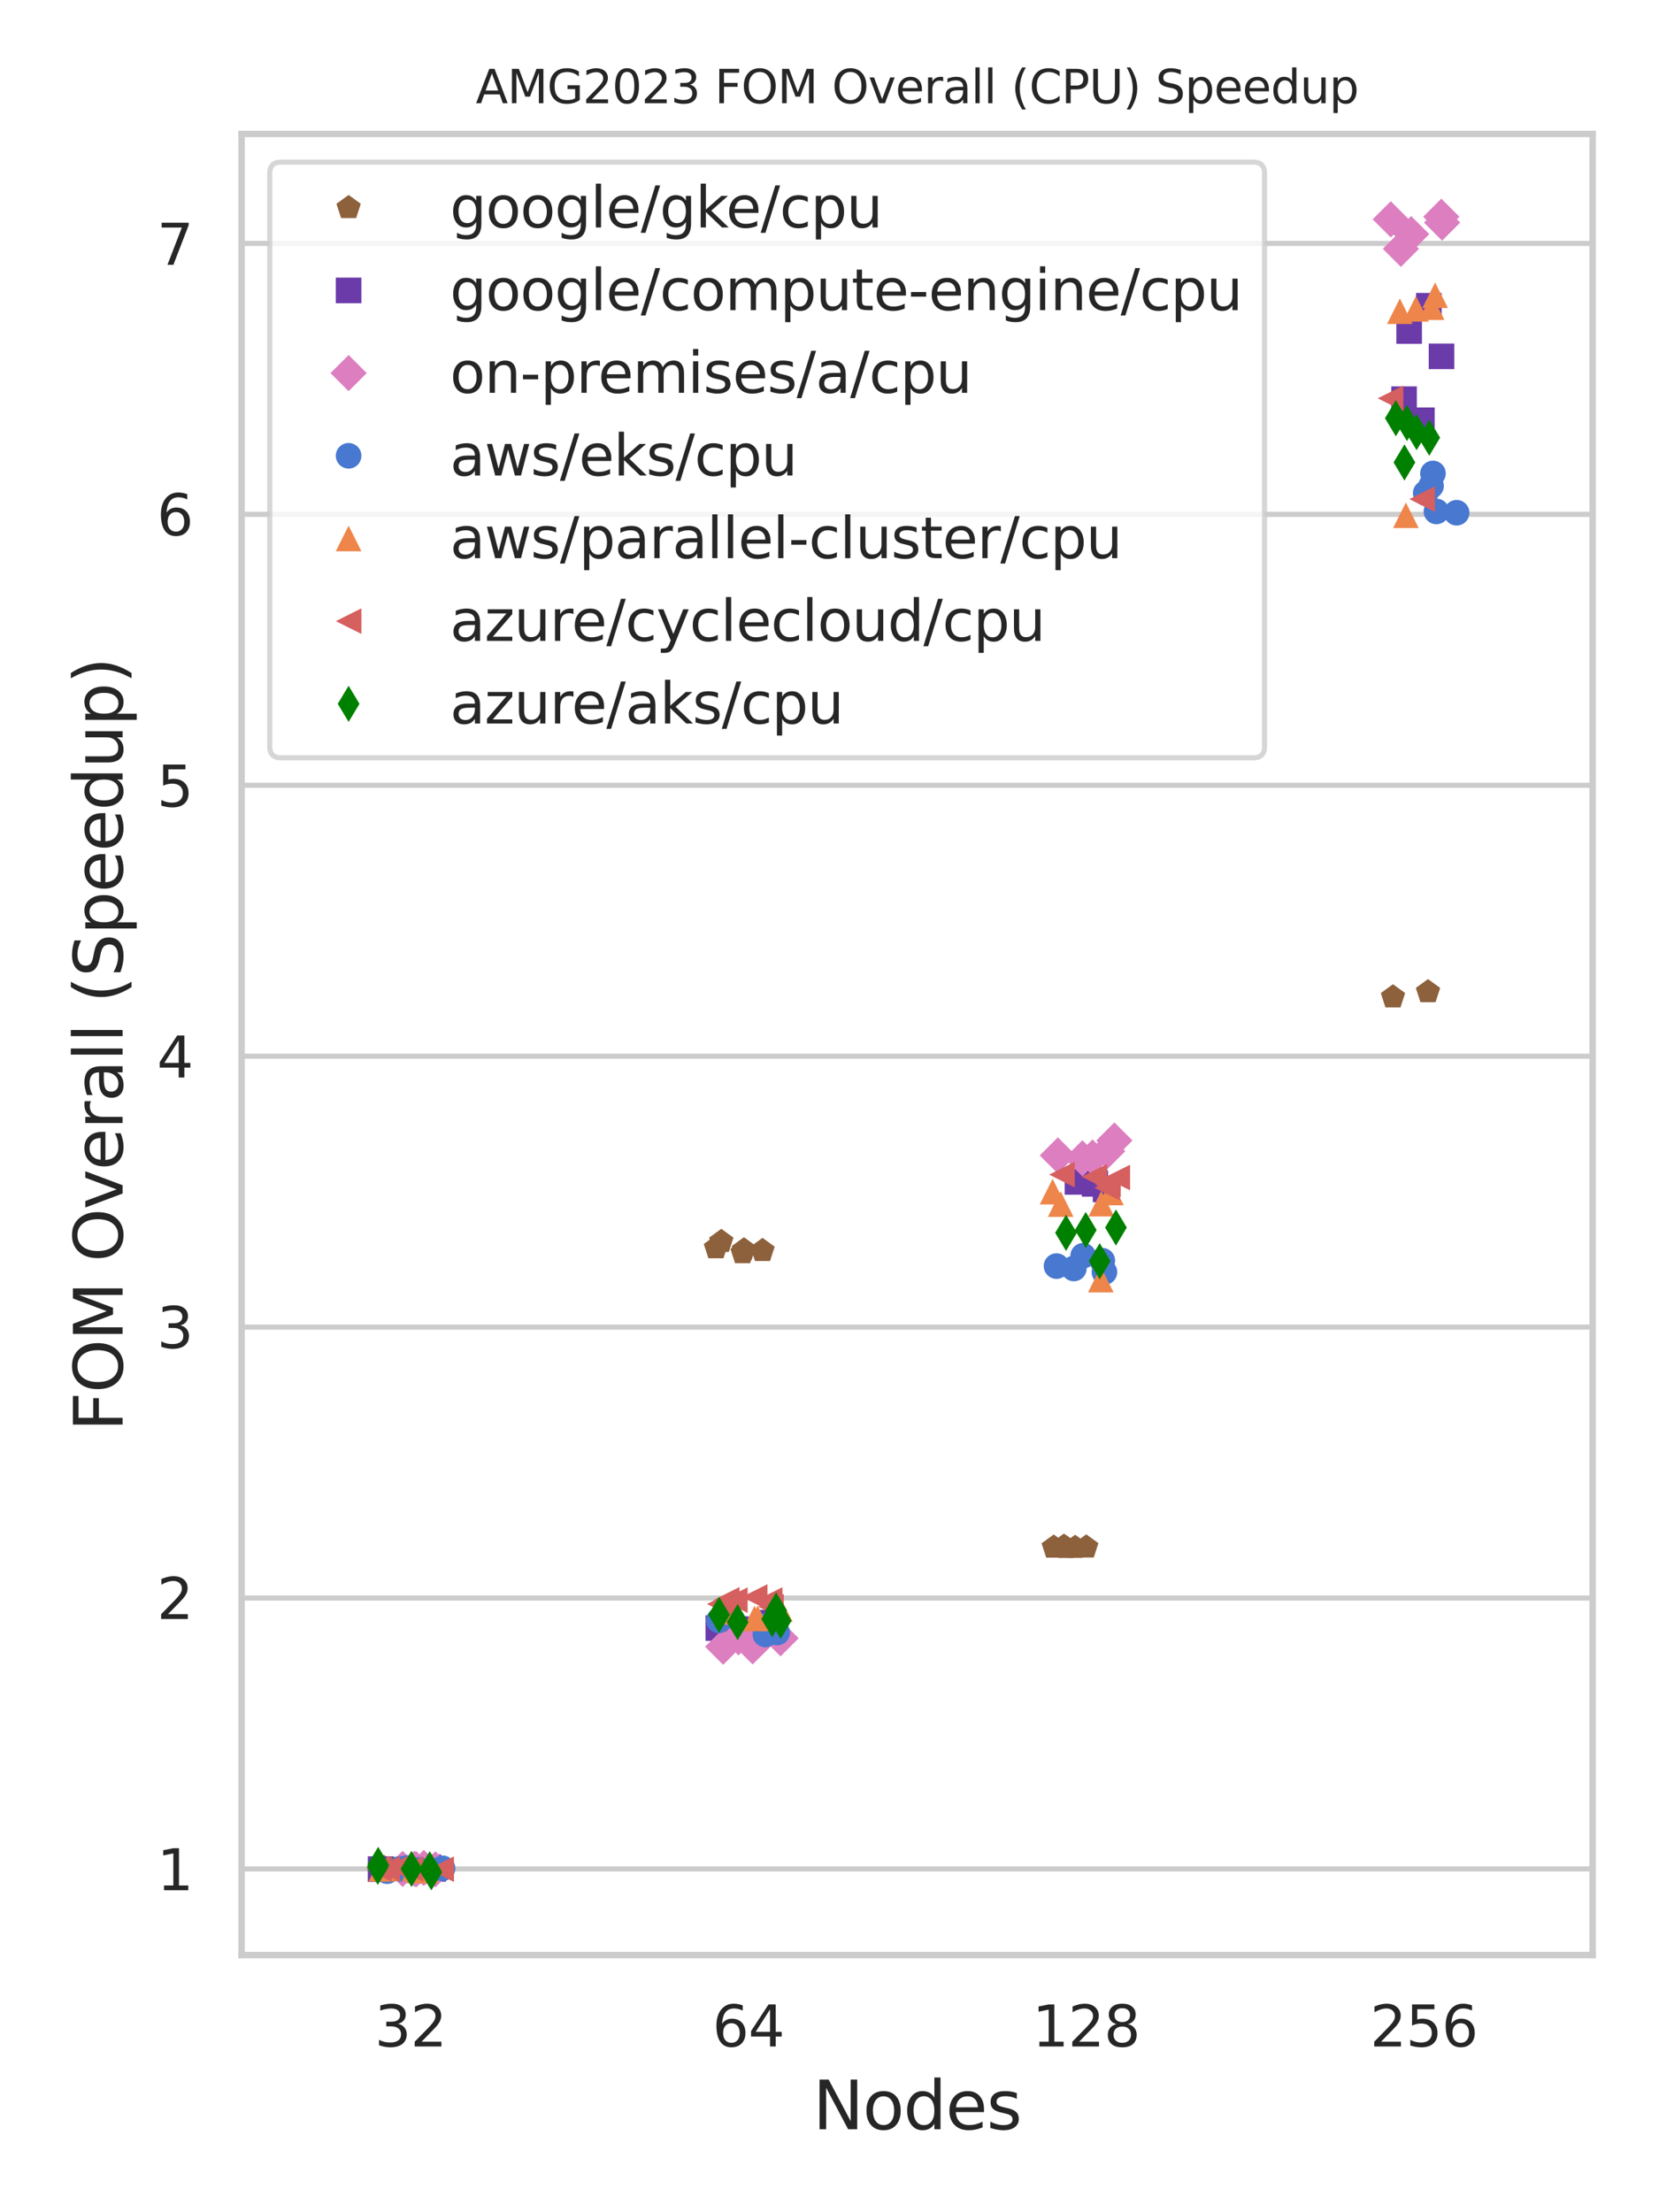 <?xml version="1.0" encoding="utf-8" standalone="no"?>
<!DOCTYPE svg PUBLIC "-//W3C//DTD SVG 1.1//EN"
  "http://www.w3.org/Graphics/SVG/1.1/DTD/svg11.dtd">
<svg xmlns:xlink="http://www.w3.org/1999/xlink" width="324pt" height="432pt" viewBox="0 0 324 432" xmlns="http://www.w3.org/2000/svg" version="1.1">
 <defs>
  <style type="text/css">*{stroke-linejoin: round; stroke-linecap: butt}</style>
 </defs>
 <g id="figure_1">
  <g id="patch_1">
   <path d="M 0 432 
L 324 432 
L 324 0 
L 0 0 
z
" style="fill: #ffffff"/>
  </g>
  <g id="axes_1">
   <g id="patch_2">
    <path d="M 47.182 381.78 
L 311.04 381.78 
L 311.04 26.16 
L 47.182 26.16 
z
" style="fill: #ffffff"/>
   </g>
   <g id="matplotlib.axis_1">
    <g id="xtick_1">
     <g id="text_1">
      <!-- 32 -->
      <g style="fill: #262626" transform="translate(73.166 399.638) scale(0.11 -0.11)">
       <defs>
        <path id="DejaVuSans-33" d="M 2597 2516 
Q 3050 2419 3304 2112 
Q 3559 1806 3559 1356 
Q 3559 666 3084 287 
Q 2609 -91 1734 -91 
Q 1441 -91 1130 -33 
Q 819 25 488 141 
L 488 750 
Q 750 597 1062 519 
Q 1375 441 1716 441 
Q 2309 441 2620 675 
Q 2931 909 2931 1356 
Q 2931 1769 2642 2001 
Q 2353 2234 1838 2234 
L 1294 2234 
L 1294 2753 
L 1863 2753 
Q 2328 2753 2575 2939 
Q 2822 3125 2822 3475 
Q 2822 3834 2567 4026 
Q 2313 4219 1838 4219 
Q 1578 4219 1281 4162 
Q 984 4106 628 3988 
L 628 4550 
Q 988 4650 1302 4700 
Q 1616 4750 1894 4750 
Q 2613 4750 3031 4423 
Q 3450 4097 3450 3541 
Q 3450 3153 3228 2886 
Q 3006 2619 2597 2516 
z
" transform="scale(0.016)"/>
        <path id="DejaVuSans-32" d="M 1228 531 
L 3431 531 
L 3431 0 
L 469 0 
L 469 531 
Q 828 903 1448 1529 
Q 2069 2156 2228 2338 
Q 2531 2678 2651 2914 
Q 2772 3150 2772 3378 
Q 2772 3750 2511 3984 
Q 2250 4219 1831 4219 
Q 1534 4219 1204 4116 
Q 875 4013 500 3803 
L 500 4441 
Q 881 4594 1212 4672 
Q 1544 4750 1819 4750 
Q 2544 4750 2975 4387 
Q 3406 4025 3406 3419 
Q 3406 3131 3298 2873 
Q 3191 2616 2906 2266 
Q 2828 2175 2409 1742 
Q 1991 1309 1228 531 
z
" transform="scale(0.016)"/>
       </defs>
       <use xlink:href="#DejaVuSans-33"/>
       <use xlink:href="#DejaVuSans-32" x="63.623"/>
      </g>
     </g>
    </g>
    <g id="xtick_2">
     <g id="text_2">
      <!-- 64 -->
      <g style="fill: #262626" transform="translate(139.13 399.638) scale(0.11 -0.11)">
       <defs>
        <path id="DejaVuSans-36" d="M 2113 2584 
Q 1688 2584 1439 2293 
Q 1191 2003 1191 1497 
Q 1191 994 1439 701 
Q 1688 409 2113 409 
Q 2538 409 2786 701 
Q 3034 994 3034 1497 
Q 3034 2003 2786 2293 
Q 2538 2584 2113 2584 
z
M 3366 4563 
L 3366 3988 
Q 3128 4100 2886 4159 
Q 2644 4219 2406 4219 
Q 1781 4219 1451 3797 
Q 1122 3375 1075 2522 
Q 1259 2794 1537 2939 
Q 1816 3084 2150 3084 
Q 2853 3084 3261 2657 
Q 3669 2231 3669 1497 
Q 3669 778 3244 343 
Q 2819 -91 2113 -91 
Q 1303 -91 875 529 
Q 447 1150 447 2328 
Q 447 3434 972 4092 
Q 1497 4750 2381 4750 
Q 2619 4750 2861 4703 
Q 3103 4656 3366 4563 
z
" transform="scale(0.016)"/>
        <path id="DejaVuSans-34" d="M 2419 4116 
L 825 1625 
L 2419 1625 
L 2419 4116 
z
M 2253 4666 
L 3047 4666 
L 3047 1625 
L 3713 1625 
L 3713 1100 
L 3047 1100 
L 3047 0 
L 2419 0 
L 2419 1100 
L 313 1100 
L 313 1709 
L 2253 4666 
z
" transform="scale(0.016)"/>
       </defs>
       <use xlink:href="#DejaVuSans-36"/>
       <use xlink:href="#DejaVuSans-34" x="63.623"/>
      </g>
     </g>
    </g>
    <g id="xtick_3">
     <g id="text_3">
      <!-- 128 -->
      <g style="fill: #262626" transform="translate(201.595 399.638) scale(0.11 -0.11)">
       <defs>
        <path id="DejaVuSans-31" d="M 794 531 
L 1825 531 
L 1825 4091 
L 703 3866 
L 703 4441 
L 1819 4666 
L 2450 4666 
L 2450 531 
L 3481 531 
L 3481 0 
L 794 0 
L 794 531 
z
" transform="scale(0.016)"/>
        <path id="DejaVuSans-38" d="M 2034 2216 
Q 1584 2216 1326 1975 
Q 1069 1734 1069 1313 
Q 1069 891 1326 650 
Q 1584 409 2034 409 
Q 2484 409 2743 651 
Q 3003 894 3003 1313 
Q 3003 1734 2745 1975 
Q 2488 2216 2034 2216 
z
M 1403 2484 
Q 997 2584 770 2862 
Q 544 3141 544 3541 
Q 544 4100 942 4425 
Q 1341 4750 2034 4750 
Q 2731 4750 3128 4425 
Q 3525 4100 3525 3541 
Q 3525 3141 3298 2862 
Q 3072 2584 2669 2484 
Q 3125 2378 3379 2068 
Q 3634 1759 3634 1313 
Q 3634 634 3220 271 
Q 2806 -91 2034 -91 
Q 1263 -91 848 271 
Q 434 634 434 1313 
Q 434 1759 690 2068 
Q 947 2378 1403 2484 
z
M 1172 3481 
Q 1172 3119 1398 2916 
Q 1625 2713 2034 2713 
Q 2441 2713 2670 2916 
Q 2900 3119 2900 3481 
Q 2900 3844 2670 4047 
Q 2441 4250 2034 4250 
Q 1625 4250 1398 4047 
Q 1172 3844 1172 3481 
z
" transform="scale(0.016)"/>
       </defs>
       <use xlink:href="#DejaVuSans-31"/>
       <use xlink:href="#DejaVuSans-32" x="63.623"/>
       <use xlink:href="#DejaVuSans-38" x="127.246"/>
      </g>
     </g>
    </g>
    <g id="xtick_4">
     <g id="text_4">
      <!-- 256 -->
      <g style="fill: #262626" transform="translate(267.56 399.638) scale(0.11 -0.11)">
       <defs>
        <path id="DejaVuSans-35" d="M 691 4666 
L 3169 4666 
L 3169 4134 
L 1269 4134 
L 1269 2991 
Q 1406 3038 1543 3061 
Q 1681 3084 1819 3084 
Q 2600 3084 3056 2656 
Q 3513 2228 3513 1497 
Q 3513 744 3044 326 
Q 2575 -91 1722 -91 
Q 1428 -91 1123 -41 
Q 819 9 494 109 
L 494 744 
Q 775 591 1075 516 
Q 1375 441 1709 441 
Q 2250 441 2565 725 
Q 2881 1009 2881 1497 
Q 2881 1984 2565 2268 
Q 2250 2553 1709 2553 
Q 1456 2553 1204 2497 
Q 953 2441 691 2322 
L 691 4666 
z
" transform="scale(0.016)"/>
       </defs>
       <use xlink:href="#DejaVuSans-32"/>
       <use xlink:href="#DejaVuSans-35" x="63.623"/>
       <use xlink:href="#DejaVuSans-36" x="127.246"/>
      </g>
     </g>
    </g>
    <g id="text_5">
     <!-- Nodes -->
     <g style="fill: #262626" transform="translate(158.759 415.804) scale(0.13 -0.13)">
      <defs>
       <path id="DejaVuSans-4e" d="M 628 4666 
L 1478 4666 
L 3547 763 
L 3547 4666 
L 4159 4666 
L 4159 0 
L 3309 0 
L 1241 3903 
L 1241 0 
L 628 0 
L 628 4666 
z
" transform="scale(0.016)"/>
       <path id="DejaVuSans-6f" d="M 1959 3097 
Q 1497 3097 1228 2736 
Q 959 2375 959 1747 
Q 959 1119 1226 758 
Q 1494 397 1959 397 
Q 2419 397 2687 759 
Q 2956 1122 2956 1747 
Q 2956 2369 2687 2733 
Q 2419 3097 1959 3097 
z
M 1959 3584 
Q 2709 3584 3137 3096 
Q 3566 2609 3566 1747 
Q 3566 888 3137 398 
Q 2709 -91 1959 -91 
Q 1206 -91 779 398 
Q 353 888 353 1747 
Q 353 2609 779 3096 
Q 1206 3584 1959 3584 
z
" transform="scale(0.016)"/>
       <path id="DejaVuSans-64" d="M 2906 2969 
L 2906 4863 
L 3481 4863 
L 3481 0 
L 2906 0 
L 2906 525 
Q 2725 213 2448 61 
Q 2172 -91 1784 -91 
Q 1150 -91 751 415 
Q 353 922 353 1747 
Q 353 2572 751 3078 
Q 1150 3584 1784 3584 
Q 2172 3584 2448 3432 
Q 2725 3281 2906 2969 
z
M 947 1747 
Q 947 1113 1208 752 
Q 1469 391 1925 391 
Q 2381 391 2643 752 
Q 2906 1113 2906 1747 
Q 2906 2381 2643 2742 
Q 2381 3103 1925 3103 
Q 1469 3103 1208 2742 
Q 947 2381 947 1747 
z
" transform="scale(0.016)"/>
       <path id="DejaVuSans-65" d="M 3597 1894 
L 3597 1613 
L 953 1613 
Q 991 1019 1311 708 
Q 1631 397 2203 397 
Q 2534 397 2845 478 
Q 3156 559 3463 722 
L 3463 178 
Q 3153 47 2828 -22 
Q 2503 -91 2169 -91 
Q 1331 -91 842 396 
Q 353 884 353 1716 
Q 353 2575 817 3079 
Q 1281 3584 2069 3584 
Q 2775 3584 3186 3129 
Q 3597 2675 3597 1894 
z
M 3022 2063 
Q 3016 2534 2758 2815 
Q 2500 3097 2075 3097 
Q 1594 3097 1305 2825 
Q 1016 2553 972 2059 
L 3022 2063 
z
" transform="scale(0.016)"/>
       <path id="DejaVuSans-73" d="M 2834 3397 
L 2834 2853 
Q 2591 2978 2328 3040 
Q 2066 3103 1784 3103 
Q 1356 3103 1142 2972 
Q 928 2841 928 2578 
Q 928 2378 1081 2264 
Q 1234 2150 1697 2047 
L 1894 2003 
Q 2506 1872 2764 1633 
Q 3022 1394 3022 966 
Q 3022 478 2636 193 
Q 2250 -91 1575 -91 
Q 1294 -91 989 -36 
Q 684 19 347 128 
L 347 722 
Q 666 556 975 473 
Q 1284 391 1588 391 
Q 1994 391 2212 530 
Q 2431 669 2431 922 
Q 2431 1156 2273 1281 
Q 2116 1406 1581 1522 
L 1381 1569 
Q 847 1681 609 1914 
Q 372 2147 372 2553 
Q 372 3047 722 3315 
Q 1072 3584 1716 3584 
Q 2034 3584 2315 3537 
Q 2597 3491 2834 3397 
z
" transform="scale(0.016)"/>
      </defs>
      <use xlink:href="#DejaVuSans-4e"/>
      <use xlink:href="#DejaVuSans-6f" x="74.805"/>
      <use xlink:href="#DejaVuSans-64" x="135.986"/>
      <use xlink:href="#DejaVuSans-65" x="199.463"/>
      <use xlink:href="#DejaVuSans-73" x="260.986"/>
     </g>
    </g>
   </g>
   <g id="matplotlib.axis_2">
    <g id="ytick_1">
     <g id="line2d_1">
      <path d="M 47.182 364.961 
L 311.04 364.961 
" clip-path="url(#p4a5fae43b1)" style="fill: none; stroke: #cccccc; stroke-linecap: round"/>
     </g>
     <g id="text_6">
      <!-- $\mathdefault{1}$ -->
      <g style="fill: #262626" transform="translate(30.642 369.14) scale(0.11 -0.11)">
       <use xlink:href="#DejaVuSans-31" transform="translate(0 0.094)"/>
      </g>
     </g>
    </g>
    <g id="ytick_2">
     <g id="line2d_2">
      <path d="M 47.182 312.057 
L 311.04 312.057 
" clip-path="url(#p4a5fae43b1)" style="fill: none; stroke: #cccccc; stroke-linecap: round"/>
     </g>
     <g id="text_7">
      <!-- $\mathdefault{2}$ -->
      <g style="fill: #262626" transform="translate(30.642 316.237) scale(0.11 -0.11)">
       <use xlink:href="#DejaVuSans-32" transform="translate(0 0.781)"/>
      </g>
     </g>
    </g>
    <g id="ytick_3">
     <g id="line2d_3">
      <path d="M 47.182 259.154 
L 311.04 259.154 
" clip-path="url(#p4a5fae43b1)" style="fill: none; stroke: #cccccc; stroke-linecap: round"/>
     </g>
     <g id="text_8">
      <!-- $\mathdefault{3}$ -->
      <g style="fill: #262626" transform="translate(30.642 263.333) scale(0.11 -0.11)">
       <use xlink:href="#DejaVuSans-33" transform="translate(0 0.781)"/>
      </g>
     </g>
    </g>
    <g id="ytick_4">
     <g id="line2d_4">
      <path d="M 47.182 206.25 
L 311.04 206.25 
" clip-path="url(#p4a5fae43b1)" style="fill: none; stroke: #cccccc; stroke-linecap: round"/>
     </g>
     <g id="text_9">
      <!-- $\mathdefault{4}$ -->
      <g style="fill: #262626" transform="translate(30.642 210.43) scale(0.11 -0.11)">
       <use xlink:href="#DejaVuSans-34" transform="translate(0 0.094)"/>
      </g>
     </g>
    </g>
    <g id="ytick_5">
     <g id="line2d_5">
      <path d="M 47.182 153.347 
L 311.04 153.347 
" clip-path="url(#p4a5fae43b1)" style="fill: none; stroke: #cccccc; stroke-linecap: round"/>
     </g>
     <g id="text_10">
      <!-- $\mathdefault{5}$ -->
      <g style="fill: #262626" transform="translate(30.642 157.526) scale(0.11 -0.11)">
       <use xlink:href="#DejaVuSans-35" transform="translate(0 0.094)"/>
      </g>
     </g>
    </g>
    <g id="ytick_6">
     <g id="line2d_6">
      <path d="M 47.182 100.443 
L 311.04 100.443 
" clip-path="url(#p4a5fae43b1)" style="fill: none; stroke: #cccccc; stroke-linecap: round"/>
     </g>
     <g id="text_11">
      <!-- $\mathdefault{6}$ -->
      <g style="fill: #262626" transform="translate(30.642 104.622) scale(0.11 -0.11)">
       <use xlink:href="#DejaVuSans-36" transform="translate(0 0.781)"/>
      </g>
     </g>
    </g>
    <g id="ytick_7">
     <g id="line2d_7">
      <path d="M 47.182 47.54 
L 311.04 47.54 
" clip-path="url(#p4a5fae43b1)" style="fill: none; stroke: #cccccc; stroke-linecap: round"/>
     </g>
     <g id="text_12">
      <!-- $\mathdefault{7}$ -->
      <g style="fill: #262626" transform="translate(30.642 51.719) scale(0.11 -0.11)">
       <defs>
        <path id="DejaVuSans-37" d="M 525 4666 
L 3525 4666 
L 3525 4397 
L 1831 0 
L 1172 0 
L 2766 4134 
L 525 4134 
L 525 4666 
z
" transform="scale(0.016)"/>
       </defs>
       <use xlink:href="#DejaVuSans-37" transform="translate(0 0.094)"/>
      </g>
     </g>
    </g>
    <g id="text_13">
     <!-- FOM Overall (Speedup) -->
     <g style="fill: #262626" transform="translate(23.939 279.492) rotate(-90) scale(0.13 -0.13)">
      <defs>
       <path id="DejaVuSans-46" d="M 628 4666 
L 3309 4666 
L 3309 4134 
L 1259 4134 
L 1259 2759 
L 3109 2759 
L 3109 2228 
L 1259 2228 
L 1259 0 
L 628 0 
L 628 4666 
z
" transform="scale(0.016)"/>
       <path id="DejaVuSans-4f" d="M 2522 4238 
Q 1834 4238 1429 3725 
Q 1025 3213 1025 2328 
Q 1025 1447 1429 934 
Q 1834 422 2522 422 
Q 3209 422 3611 934 
Q 4013 1447 4013 2328 
Q 4013 3213 3611 3725 
Q 3209 4238 2522 4238 
z
M 2522 4750 
Q 3503 4750 4090 4092 
Q 4678 3434 4678 2328 
Q 4678 1225 4090 567 
Q 3503 -91 2522 -91 
Q 1538 -91 948 565 
Q 359 1222 359 2328 
Q 359 3434 948 4092 
Q 1538 4750 2522 4750 
z
" transform="scale(0.016)"/>
       <path id="DejaVuSans-4d" d="M 628 4666 
L 1569 4666 
L 2759 1491 
L 3956 4666 
L 4897 4666 
L 4897 0 
L 4281 0 
L 4281 4097 
L 3078 897 
L 2444 897 
L 1241 4097 
L 1241 0 
L 628 0 
L 628 4666 
z
" transform="scale(0.016)"/>
       <path id="DejaVuSans-20" transform="scale(0.016)"/>
       <path id="DejaVuSans-76" d="M 191 3500 
L 800 3500 
L 1894 563 
L 2988 3500 
L 3597 3500 
L 2284 0 
L 1503 0 
L 191 3500 
z
" transform="scale(0.016)"/>
       <path id="DejaVuSans-72" d="M 2631 2963 
Q 2534 3019 2420 3045 
Q 2306 3072 2169 3072 
Q 1681 3072 1420 2755 
Q 1159 2438 1159 1844 
L 1159 0 
L 581 0 
L 581 3500 
L 1159 3500 
L 1159 2956 
Q 1341 3275 1631 3429 
Q 1922 3584 2338 3584 
Q 2397 3584 2469 3576 
Q 2541 3569 2628 3553 
L 2631 2963 
z
" transform="scale(0.016)"/>
       <path id="DejaVuSans-61" d="M 2194 1759 
Q 1497 1759 1228 1600 
Q 959 1441 959 1056 
Q 959 750 1161 570 
Q 1363 391 1709 391 
Q 2188 391 2477 730 
Q 2766 1069 2766 1631 
L 2766 1759 
L 2194 1759 
z
M 3341 1997 
L 3341 0 
L 2766 0 
L 2766 531 
Q 2569 213 2275 61 
Q 1981 -91 1556 -91 
Q 1019 -91 701 211 
Q 384 513 384 1019 
Q 384 1609 779 1909 
Q 1175 2209 1959 2209 
L 2766 2209 
L 2766 2266 
Q 2766 2663 2505 2880 
Q 2244 3097 1772 3097 
Q 1472 3097 1187 3025 
Q 903 2953 641 2809 
L 641 3341 
Q 956 3463 1253 3523 
Q 1550 3584 1831 3584 
Q 2591 3584 2966 3190 
Q 3341 2797 3341 1997 
z
" transform="scale(0.016)"/>
       <path id="DejaVuSans-6c" d="M 603 4863 
L 1178 4863 
L 1178 0 
L 603 0 
L 603 4863 
z
" transform="scale(0.016)"/>
       <path id="DejaVuSans-28" d="M 1984 4856 
Q 1566 4138 1362 3434 
Q 1159 2731 1159 2009 
Q 1159 1288 1364 580 
Q 1569 -128 1984 -844 
L 1484 -844 
Q 1016 -109 783 600 
Q 550 1309 550 2009 
Q 550 2706 781 3412 
Q 1013 4119 1484 4856 
L 1984 4856 
z
" transform="scale(0.016)"/>
       <path id="DejaVuSans-53" d="M 3425 4513 
L 3425 3897 
Q 3066 4069 2747 4153 
Q 2428 4238 2131 4238 
Q 1616 4238 1336 4038 
Q 1056 3838 1056 3469 
Q 1056 3159 1242 3001 
Q 1428 2844 1947 2747 
L 2328 2669 
Q 3034 2534 3370 2195 
Q 3706 1856 3706 1288 
Q 3706 609 3251 259 
Q 2797 -91 1919 -91 
Q 1588 -91 1214 -16 
Q 841 59 441 206 
L 441 856 
Q 825 641 1194 531 
Q 1563 422 1919 422 
Q 2459 422 2753 634 
Q 3047 847 3047 1241 
Q 3047 1584 2836 1778 
Q 2625 1972 2144 2069 
L 1759 2144 
Q 1053 2284 737 2584 
Q 422 2884 422 3419 
Q 422 4038 858 4394 
Q 1294 4750 2059 4750 
Q 2388 4750 2728 4690 
Q 3069 4631 3425 4513 
z
" transform="scale(0.016)"/>
       <path id="DejaVuSans-70" d="M 1159 525 
L 1159 -1331 
L 581 -1331 
L 581 3500 
L 1159 3500 
L 1159 2969 
Q 1341 3281 1617 3432 
Q 1894 3584 2278 3584 
Q 2916 3584 3314 3078 
Q 3713 2572 3713 1747 
Q 3713 922 3314 415 
Q 2916 -91 2278 -91 
Q 1894 -91 1617 61 
Q 1341 213 1159 525 
z
M 3116 1747 
Q 3116 2381 2855 2742 
Q 2594 3103 2138 3103 
Q 1681 3103 1420 2742 
Q 1159 2381 1159 1747 
Q 1159 1113 1420 752 
Q 1681 391 2138 391 
Q 2594 391 2855 752 
Q 3116 1113 3116 1747 
z
" transform="scale(0.016)"/>
       <path id="DejaVuSans-75" d="M 544 1381 
L 544 3500 
L 1119 3500 
L 1119 1403 
Q 1119 906 1312 657 
Q 1506 409 1894 409 
Q 2359 409 2629 706 
Q 2900 1003 2900 1516 
L 2900 3500 
L 3475 3500 
L 3475 0 
L 2900 0 
L 2900 538 
Q 2691 219 2414 64 
Q 2138 -91 1772 -91 
Q 1169 -91 856 284 
Q 544 659 544 1381 
z
M 1991 3584 
L 1991 3584 
z
" transform="scale(0.016)"/>
       <path id="DejaVuSans-29" d="M 513 4856 
L 1013 4856 
Q 1481 4119 1714 3412 
Q 1947 2706 1947 2009 
Q 1947 1309 1714 600 
Q 1481 -109 1013 -844 
L 513 -844 
Q 928 -128 1133 580 
Q 1338 1288 1338 2009 
Q 1338 2731 1133 3434 
Q 928 4138 513 4856 
z
" transform="scale(0.016)"/>
      </defs>
      <use xlink:href="#DejaVuSans-46"/>
      <use xlink:href="#DejaVuSans-4f" x="57.52"/>
      <use xlink:href="#DejaVuSans-4d" x="136.23"/>
      <use xlink:href="#DejaVuSans-20" x="222.51"/>
      <use xlink:href="#DejaVuSans-4f" x="254.297"/>
      <use xlink:href="#DejaVuSans-76" x="333.008"/>
      <use xlink:href="#DejaVuSans-65" x="392.188"/>
      <use xlink:href="#DejaVuSans-72" x="453.711"/>
      <use xlink:href="#DejaVuSans-61" x="494.824"/>
      <use xlink:href="#DejaVuSans-6c" x="556.104"/>
      <use xlink:href="#DejaVuSans-6c" x="583.887"/>
      <use xlink:href="#DejaVuSans-20" x="611.67"/>
      <use xlink:href="#DejaVuSans-28" x="643.457"/>
      <use xlink:href="#DejaVuSans-53" x="682.471"/>
      <use xlink:href="#DejaVuSans-70" x="745.947"/>
      <use xlink:href="#DejaVuSans-65" x="809.424"/>
      <use xlink:href="#DejaVuSans-65" x="870.947"/>
      <use xlink:href="#DejaVuSans-64" x="932.471"/>
      <use xlink:href="#DejaVuSans-75" x="995.947"/>
      <use xlink:href="#DejaVuSans-70" x="1059.326"/>
      <use xlink:href="#DejaVuSans-29" x="1122.803"/>
     </g>
    </g>
   </g>
   <g id="patch_3">
    <path d="M 47.182 381.78 
L 47.182 26.16 
" style="fill: none; stroke: #cccccc; stroke-width: 1.25; stroke-linejoin: miter; stroke-linecap: square"/>
   </g>
   <g id="patch_4">
    <path d="M 311.04 381.78 
L 311.04 26.16 
" style="fill: none; stroke: #cccccc; stroke-width: 1.25; stroke-linejoin: miter; stroke-linecap: square"/>
   </g>
   <g id="patch_5">
    <path d="M 47.182 381.78 
L 311.04 381.78 
" style="fill: none; stroke: #cccccc; stroke-width: 1.25; stroke-linejoin: miter; stroke-linecap: square"/>
   </g>
   <g id="patch_6">
    <path d="M 47.182 26.16 
L 311.04 26.16 
" style="fill: none; stroke: #cccccc; stroke-width: 1.25; stroke-linejoin: miter; stroke-linecap: square"/>
   </g>
   <g id="PathCollection_1">
    <defs>
     <path id="C0_0_c86a12c231" d="M 0 -2.5 
L -2.378 -0.773 
L -1.469 2.023 
L 1.469 2.023 
L 2.378 -0.773 
z
"/>
    </defs>
    <g clip-path="url(#p4a5fae43b1)">
     <use xlink:href="#C0_0_c86a12c231" x="75.634" y="364.995" style="fill: #8c613c"/>
    </g>
    <g clip-path="url(#p4a5fae43b1)">
     <use xlink:href="#C0_0_c86a12c231" x="81.059" y="364.821" style="fill: #8c613c"/>
    </g>
    <g clip-path="url(#p4a5fae43b1)">
     <use xlink:href="#C0_0_c86a12c231" x="77.047" y="365.045" style="fill: #8c613c"/>
    </g>
    <g clip-path="url(#p4a5fae43b1)">
     <use xlink:href="#C0_0_c86a12c231" x="76.713" y="364.961" style="fill: #8c613c"/>
    </g>
    <g clip-path="url(#p4a5fae43b1)">
     <use xlink:href="#C0_0_c86a12c231" x="74.978" y="364.719" style="fill: #8c613c"/>
    </g>
   </g>
   <g id="PathCollection_2">
    <defs>
     <path id="C1_0_53ead4db4c" d="M 0 -2.5 
L -2.378 -0.773 
L -1.469 2.023 
L 1.469 2.023 
L 2.378 -0.773 
z
"/>
    </defs>
    <g clip-path="url(#p4a5fae43b1)">
     <use xlink:href="#C1_0_53ead4db4c" x="145.288" y="244.1" style="fill: #8c613c"/>
    </g>
    <g clip-path="url(#p4a5fae43b1)">
     <use xlink:href="#C1_0_53ead4db4c" x="139.822" y="243.693" style="fill: #8c613c"/>
    </g>
    <g clip-path="url(#p4a5fae43b1)">
     <use xlink:href="#C1_0_53ead4db4c" x="140.867" y="242.462" style="fill: #8c613c"/>
    </g>
    <g clip-path="url(#p4a5fae43b1)">
     <use xlink:href="#C1_0_53ead4db4c" x="145.03" y="244.657" style="fill: #8c613c"/>
    </g>
    <g clip-path="url(#p4a5fae43b1)">
     <use xlink:href="#C1_0_53ead4db4c" x="148.917" y="244.226" style="fill: #8c613c"/>
    </g>
   </g>
   <g id="PathCollection_3">
    <defs>
     <path id="C2_0_5051cfaf1f" d="M 0 -2.5 
L -2.378 -0.773 
L -1.469 2.023 
L 1.469 2.023 
L 2.378 -0.773 
z
"/>
    </defs>
    <g clip-path="url(#p4a5fae43b1)">
     <use xlink:href="#C2_0_5051cfaf1f" x="205.791" y="302.152" style="fill: #8c613c"/>
    </g>
    <g clip-path="url(#p4a5fae43b1)">
     <use xlink:href="#C2_0_5051cfaf1f" x="212.142" y="302.121" style="fill: #8c613c"/>
    </g>
    <g clip-path="url(#p4a5fae43b1)">
     <use xlink:href="#C2_0_5051cfaf1f" x="209.974" y="302.199" style="fill: #8c613c"/>
    </g>
    <g clip-path="url(#p4a5fae43b1)">
     <use xlink:href="#C2_0_5051cfaf1f" x="207.775" y="301.973" style="fill: #8c613c"/>
    </g>
    <g clip-path="url(#p4a5fae43b1)">
     <use xlink:href="#C2_0_5051cfaf1f" x="208.138" y="302.215" style="fill: #8c613c"/>
    </g>
   </g>
   <g id="PathCollection_4">
    <path d="M 272.044 192.198 
L 269.666 193.926 
L 270.574 196.721 
L 273.513 196.721 
L 274.421 193.926 
z
" clip-path="url(#p4a5fae43b1)" style="fill: #8c613c"/>
    <path d="M 278.884 191.194 
L 276.506 192.922 
L 277.414 195.717 
L 280.353 195.717 
L 281.262 192.922 
z
" clip-path="url(#p4a5fae43b1)" style="fill: #8c613c"/>
   </g>
   <g id="line2d_8"/>
   <g id="PathCollection_5">
    <path d="M 81.14 367.121 
L 86.14 367.121 
L 86.14 362.121 
L 81.14 362.121 
z
" clip-path="url(#p4a5fae43b1)" style="fill: #6c3baa"/>
    <path d="M 80.456 367.116 
L 85.456 367.116 
L 85.456 362.116 
L 80.456 362.116 
z
" clip-path="url(#p4a5fae43b1)" style="fill: #6c3baa"/>
    <path d="M 80.367 367.843 
L 85.367 367.843 
L 85.367 362.843 
L 80.367 362.843 
z
" clip-path="url(#p4a5fae43b1)" style="fill: #6c3baa"/>
    <path d="M 82.103 367.461 
L 87.103 367.461 
L 87.103 362.461 
L 82.103 362.461 
z
" clip-path="url(#p4a5fae43b1)" style="fill: #6c3baa"/>
    <path d="M 71.826 367.501 
L 76.826 367.501 
L 76.826 362.501 
L 71.826 362.501 
z
" clip-path="url(#p4a5fae43b1)" style="fill: #6c3baa"/>
   </g>
   <g id="PathCollection_6">
    <path d="M 147.851 320.497 
L 152.851 320.497 
L 152.851 315.497 
L 147.851 315.497 
z
" clip-path="url(#p4a5fae43b1)" style="fill: #6c3baa"/>
    <path d="M 137.789 320.436 
L 142.789 320.436 
L 142.789 315.436 
L 137.789 315.436 
z
" clip-path="url(#p4a5fae43b1)" style="fill: #6c3baa"/>
    <path d="M 141.212 320.627 
L 146.212 320.627 
L 146.212 315.627 
L 141.212 315.627 
z
" clip-path="url(#p4a5fae43b1)" style="fill: #6c3baa"/>
    <path d="M 139.556 319.449 
L 144.556 319.449 
L 144.556 314.449 
L 139.556 314.449 
z
" clip-path="url(#p4a5fae43b1)" style="fill: #6c3baa"/>
    <path d="M 148.027 319.362 
L 153.027 319.362 
L 153.027 314.362 
L 148.027 314.362 
z
" clip-path="url(#p4a5fae43b1)" style="fill: #6c3baa"/>
   </g>
   <g id="PathCollection_7">
    <path d="M 211.285 233.688 
L 216.285 233.688 
L 216.285 228.688 
L 211.285 228.688 
z
" clip-path="url(#p4a5fae43b1)" style="fill: #6c3baa"/>
    <path d="M 213.419 234.77 
L 218.419 234.77 
L 218.419 229.77 
L 213.419 229.77 
z
" clip-path="url(#p4a5fae43b1)" style="fill: #6c3baa"/>
    <path d="M 207.926 233.302 
L 212.926 233.302 
L 212.926 228.302 
L 207.926 228.302 
z
" clip-path="url(#p4a5fae43b1)" style="fill: #6c3baa"/>
    <path d="M 210.483 233.255 
L 215.483 233.255 
L 215.483 228.255 
L 210.483 228.255 
z
" clip-path="url(#p4a5fae43b1)" style="fill: #6c3baa"/>
    <path d="M 211.405 233.559 
L 216.405 233.559 
L 216.405 228.559 
L 211.405 228.559 
z
" clip-path="url(#p4a5fae43b1)" style="fill: #6c3baa"/>
   </g>
   <g id="PathCollection_8">
    <path d="M 279.027 72.086 
L 284.027 72.086 
L 284.027 67.086 
L 279.027 67.086 
z
" clip-path="url(#p4a5fae43b1)" style="fill: #6c3baa"/>
    <path d="M 271.711 80.454 
L 276.711 80.454 
L 276.711 75.454 
L 271.711 75.454 
z
" clip-path="url(#p4a5fae43b1)" style="fill: #6c3baa"/>
    <path d="M 272.704 67.151 
L 277.704 67.151 
L 277.704 62.151 
L 272.704 62.151 
z
" clip-path="url(#p4a5fae43b1)" style="fill: #6c3baa"/>
    <path d="M 276.552 62.207 
L 281.552 62.207 
L 281.552 57.207 
L 276.552 57.207 
z
" clip-path="url(#p4a5fae43b1)" style="fill: #6c3baa"/>
    <path d="M 275.189 84.572 
L 280.189 84.572 
L 280.189 79.572 
L 275.189 79.572 
z
" clip-path="url(#p4a5fae43b1)" style="fill: #6c3baa"/>
   </g>
   <g id="line2d_9"/>
   <g id="PathCollection_9">
    <path d="M 85.028 368.582 
L 88.563 365.046 
L 85.028 361.511 
L 81.492 365.046 
z
" clip-path="url(#p4a5fae43b1)" style="fill: #dc7ec0"/>
    <path d="M 78.633 368.497 
L 82.168 364.961 
L 78.633 361.425 
L 75.097 364.961 
z
" clip-path="url(#p4a5fae43b1)" style="fill: #dc7ec0"/>
    <path d="M 82.767 368.307 
L 86.303 364.772 
L 82.767 361.236 
L 79.232 364.772 
z
" clip-path="url(#p4a5fae43b1)" style="fill: #dc7ec0"/>
    <path d="M 81.291 368.566 
L 84.826 365.031 
L 81.291 361.495 
L 77.755 365.031 
z
" clip-path="url(#p4a5fae43b1)" style="fill: #dc7ec0"/>
    <path d="M 80.953 368.49 
L 84.489 364.954 
L 80.953 361.419 
L 77.418 364.954 
z
" clip-path="url(#p4a5fae43b1)" style="fill: #dc7ec0"/>
   </g>
   <g id="PathCollection_10">
    <path d="M 146.989 325.034 
L 150.524 321.499 
L 146.989 317.963 
L 143.453 321.499 
z
" clip-path="url(#p4a5fae43b1)" style="fill: #dc7ec0"/>
    <path d="M 148.714 323.267 
L 152.25 319.732 
L 148.714 316.196 
L 145.179 319.732 
z
" clip-path="url(#p4a5fae43b1)" style="fill: #dc7ec0"/>
    <path d="M 144.208 323.272 
L 147.743 319.737 
L 144.208 316.201 
L 140.672 319.737 
z
" clip-path="url(#p4a5fae43b1)" style="fill: #dc7ec0"/>
    <path d="M 141.232 325.104 
L 144.768 321.568 
L 141.232 318.033 
L 137.697 321.568 
z
" clip-path="url(#p4a5fae43b1)" style="fill: #dc7ec0"/>
    <path d="M 152.442 323.453 
L 155.977 319.917 
L 152.442 316.382 
L 148.906 319.917 
z
" clip-path="url(#p4a5fae43b1)" style="fill: #dc7ec0"/>
   </g>
   <g id="PathCollection_11">
    <path d="M 217.636 226.252 
L 221.171 222.717 
L 217.636 219.181 
L 214.1 222.717 
z
" clip-path="url(#p4a5fae43b1)" style="fill: #dc7ec0"/>
    <path d="M 216.234 228.338 
L 219.77 224.803 
L 216.234 221.267 
L 212.699 224.803 
z
" clip-path="url(#p4a5fae43b1)" style="fill: #dc7ec0"/>
    <path d="M 211.395 229.728 
L 214.93 226.192 
L 211.395 222.657 
L 207.859 226.192 
z
" clip-path="url(#p4a5fae43b1)" style="fill: #dc7ec0"/>
    <path d="M 213.371 229.572 
L 216.907 226.037 
L 213.371 222.501 
L 209.836 226.037 
z
" clip-path="url(#p4a5fae43b1)" style="fill: #dc7ec0"/>
    <path d="M 206.597 229.168 
L 210.133 225.632 
L 206.597 222.097 
L 203.062 225.632 
z
" clip-path="url(#p4a5fae43b1)" style="fill: #dc7ec0"/>
   </g>
   <g id="PathCollection_12">
    <path d="M 275.591 49.258 
L 279.127 45.722 
L 275.591 42.187 
L 272.056 45.722 
z
" clip-path="url(#p4a5fae43b1)" style="fill: #dc7ec0"/>
    <path d="M 281.488 45.86 
L 285.024 42.325 
L 281.488 38.789 
L 277.953 42.325 
z
" clip-path="url(#p4a5fae43b1)" style="fill: #dc7ec0"/>
    <path d="M 271.614 46.365 
L 275.149 42.83 
L 271.614 39.294 
L 268.078 42.83 
z
" clip-path="url(#p4a5fae43b1)" style="fill: #dc7ec0"/>
    <path d="M 281.642 47.004 
L 285.177 43.468 
L 281.642 39.933 
L 278.106 43.468 
z
" clip-path="url(#p4a5fae43b1)" style="fill: #dc7ec0"/>
    <path d="M 273.596 52.121 
L 277.131 48.585 
L 273.596 45.049 
L 270.06 48.585 
z
" clip-path="url(#p4a5fae43b1)" style="fill: #dc7ec0"/>
   </g>
   <g id="line2d_10"/>
   <g id="PathCollection_13">
    <defs>
     <path id="C3_0_01f1315370" d="M 0 2.5 
C 0.663 2.5 1.299 2.237 1.768 1.768 
C 2.237 1.299 2.5 0.663 2.5 -0 
C 2.5 -0.663 2.237 -1.299 1.768 -1.768 
C 1.299 -2.237 0.663 -2.5 0 -2.5 
C -0.663 -2.5 -1.299 -2.237 -1.768 -1.768 
C -2.237 -1.299 -2.5 -0.663 -2.5 0 
C -2.5 0.663 -2.237 1.299 -1.768 1.768 
C -1.299 2.237 -0.663 2.5 0 2.5 
z
"/>
    </defs>
    <g clip-path="url(#p4a5fae43b1)">
     <use xlink:href="#C3_0_01f1315370" x="81.794" y="365.138" style="fill: #4878d0"/>
    </g>
    <g clip-path="url(#p4a5fae43b1)">
     <use xlink:href="#C3_0_01f1315370" x="86.428" y="364.841" style="fill: #4878d0"/>
    </g>
    <g clip-path="url(#p4a5fae43b1)">
     <use xlink:href="#C3_0_01f1315370" x="75.615" y="365.398" style="fill: #4878d0"/>
    </g>
    <g clip-path="url(#p4a5fae43b1)">
     <use xlink:href="#C3_0_01f1315370" x="78.052" y="364.961" style="fill: #4878d0"/>
    </g>
    <g clip-path="url(#p4a5fae43b1)">
     <use xlink:href="#C3_0_01f1315370" x="79.542" y="364.784" style="fill: #4878d0"/>
    </g>
   </g>
   <g id="PathCollection_14">
    <defs>
     <path id="C4_0_f007bbb5e3" d="M 0 2.5 
C 0.663 2.5 1.299 2.237 1.768 1.768 
C 2.237 1.299 2.5 0.663 2.5 -0 
C 2.5 -0.663 2.237 -1.299 1.768 -1.768 
C 1.299 -2.237 0.663 -2.5 0 -2.5 
C -0.663 -2.5 -1.299 -2.237 -1.768 -1.768 
C -2.237 -1.299 -2.5 -0.663 -2.5 0 
C -2.5 0.663 -2.237 1.299 -1.768 1.768 
C -1.299 2.237 -0.663 2.5 0 2.5 
z
"/>
    </defs>
    <g clip-path="url(#p4a5fae43b1)">
     <use xlink:href="#C4_0_f007bbb5e3" x="151.302" y="317.015" style="fill: #4878d0"/>
    </g>
    <g clip-path="url(#p4a5fae43b1)">
     <use xlink:href="#C4_0_f007bbb5e3" x="151.778" y="318.792" style="fill: #4878d0"/>
    </g>
    <g clip-path="url(#p4a5fae43b1)">
     <use xlink:href="#C4_0_f007bbb5e3" x="149.281" y="317.531" style="fill: #4878d0"/>
    </g>
    <g clip-path="url(#p4a5fae43b1)">
     <use xlink:href="#C4_0_f007bbb5e3" x="140.407" y="316.428" style="fill: #4878d0"/>
    </g>
    <g clip-path="url(#p4a5fae43b1)">
     <use xlink:href="#C4_0_f007bbb5e3" x="149.481" y="319.181" style="fill: #4878d0"/>
    </g>
   </g>
   <g id="PathCollection_15">
    <defs>
     <path id="C5_0_9b7fea2214" d="M 0 2.5 
C 0.663 2.5 1.299 2.237 1.768 1.768 
C 2.237 1.299 2.5 0.663 2.5 -0 
C 2.5 -0.663 2.237 -1.299 1.768 -1.768 
C 1.299 -2.237 0.663 -2.5 0 -2.5 
C -0.663 -2.5 -1.299 -2.237 -1.768 -1.768 
C -2.237 -1.299 -2.5 -0.663 -2.5 0 
C -2.5 0.663 -2.237 1.299 -1.768 1.768 
C -1.299 2.237 -0.663 2.5 0 2.5 
z
"/>
    </defs>
    <g clip-path="url(#p4a5fae43b1)">
     <use xlink:href="#C5_0_9b7fea2214" x="215.28" y="246.187" style="fill: #4878d0"/>
    </g>
    <g clip-path="url(#p4a5fae43b1)">
     <use xlink:href="#C5_0_9b7fea2214" x="209.722" y="247.707" style="fill: #4878d0"/>
    </g>
    <g clip-path="url(#p4a5fae43b1)">
     <use xlink:href="#C5_0_9b7fea2214" x="211.546" y="245.215" style="fill: #4878d0"/>
    </g>
    <g clip-path="url(#p4a5fae43b1)">
     <use xlink:href="#C5_0_9b7fea2214" x="215.693" y="248.407" style="fill: #4878d0"/>
    </g>
    <g clip-path="url(#p4a5fae43b1)">
     <use xlink:href="#C5_0_9b7fea2214" x="206.336" y="247.241" style="fill: #4878d0"/>
    </g>
   </g>
   <g id="PathCollection_16">
    <defs>
     <path id="C6_0_2d5a425912" d="M 0 2.5 
C 0.663 2.5 1.299 2.237 1.768 1.768 
C 2.237 1.299 2.5 0.663 2.5 -0 
C 2.5 -0.663 2.237 -1.299 1.768 -1.768 
C 1.299 -2.237 0.663 -2.5 0 -2.5 
C -0.663 -2.5 -1.299 -2.237 -1.768 -1.768 
C -2.237 -1.299 -2.5 -0.663 -2.5 0 
C -2.5 0.663 -2.237 1.299 -1.768 1.768 
C -1.299 2.237 -0.663 2.5 0 2.5 
z
"/>
    </defs>
    <g clip-path="url(#p4a5fae43b1)">
     <use xlink:href="#C6_0_2d5a425912" x="279.853" y="92.457" style="fill: #4878d0"/>
    </g>
    <g clip-path="url(#p4a5fae43b1)">
     <use xlink:href="#C6_0_2d5a425912" x="280.529" y="99.874" style="fill: #4878d0"/>
    </g>
    <g clip-path="url(#p4a5fae43b1)">
     <use xlink:href="#C6_0_2d5a425912" x="279.483" y="94.89" style="fill: #4878d0"/>
    </g>
    <g clip-path="url(#p4a5fae43b1)">
     <use xlink:href="#C6_0_2d5a425912" x="284.477" y="100.127" style="fill: #4878d0"/>
    </g>
    <g clip-path="url(#p4a5fae43b1)">
     <use xlink:href="#C6_0_2d5a425912" x="278.438" y="96.289" style="fill: #4878d0"/>
    </g>
   </g>
   <g id="line2d_11"/>
   <g id="PathCollection_17">
    <path d="M 83.189 362.724 
L 80.689 367.724 
L 85.689 367.724 
z
" clip-path="url(#p4a5fae43b1)" style="fill: #ee854a"/>
    <path d="M 75.788 362.336 
L 73.288 367.336 
L 78.288 367.336 
z
" clip-path="url(#p4a5fae43b1)" style="fill: #ee854a"/>
    <path d="M 81.818 362.75 
L 79.318 367.75 
L 84.318 367.75 
z
" clip-path="url(#p4a5fae43b1)" style="fill: #ee854a"/>
    <path d="M 74.447 362.461 
L 71.947 367.461 
L 76.947 367.461 
z
" clip-path="url(#p4a5fae43b1)" style="fill: #ee854a"/>
    <path d="M 80.983 362.323 
L 78.483 367.323 
L 83.483 367.323 
z
" clip-path="url(#p4a5fae43b1)" style="fill: #ee854a"/>
   </g>
   <g id="PathCollection_18">
    <path d="M 141.847 312.279 
L 139.347 317.279 
L 144.347 317.279 
z
" clip-path="url(#p4a5fae43b1)" style="fill: #ee854a"/>
    <path d="M 151.469 312.544 
L 148.969 317.544 
L 153.969 317.544 
z
" clip-path="url(#p4a5fae43b1)" style="fill: #ee854a"/>
    <path d="M 152.317 311.724 
L 149.817 316.724 
L 154.817 316.724 
z
" clip-path="url(#p4a5fae43b1)" style="fill: #ee854a"/>
    <path d="M 147.357 313.56 
L 144.857 318.56 
L 149.857 318.56 
z
" clip-path="url(#p4a5fae43b1)" style="fill: #ee854a"/>
    <path d="M 147.985 313.514 
L 145.485 318.514 
L 150.485 318.514 
z
" clip-path="url(#p4a5fae43b1)" style="fill: #ee854a"/>
   </g>
   <g id="PathCollection_19">
    <path d="M 205.572 230.194 
L 203.072 235.194 
L 208.072 235.194 
z
" clip-path="url(#p4a5fae43b1)" style="fill: #ee854a"/>
    <path d="M 207.15 232.631 
L 204.65 237.631 
L 209.65 237.631 
z
" clip-path="url(#p4a5fae43b1)" style="fill: #ee854a"/>
    <path d="M 214.986 247.379 
L 212.486 252.379 
L 217.486 252.379 
z
" clip-path="url(#p4a5fae43b1)" style="fill: #ee854a"/>
    <path d="M 216.977 230.375 
L 214.477 235.375 
L 219.477 235.375 
z
" clip-path="url(#p4a5fae43b1)" style="fill: #ee854a"/>
    <path d="M 215.09 232.547 
L 212.59 237.547 
L 217.59 237.547 
z
" clip-path="url(#p4a5fae43b1)" style="fill: #ee854a"/>
   </g>
   <g id="PathCollection_20">
    <path d="M 273.388 58.28 
L 270.888 63.28 
L 275.888 63.28 
z
" clip-path="url(#p4a5fae43b1)" style="fill: #ee854a"/>
    <path d="M 274.568 98.122 
L 272.068 103.122 
L 277.068 103.122 
z
" clip-path="url(#p4a5fae43b1)" style="fill: #ee854a"/>
    <path d="M 280.277 55.152 
L 277.777 60.152 
L 282.777 60.152 
z
" clip-path="url(#p4a5fae43b1)" style="fill: #ee854a"/>
    <path d="M 279.602 57.49 
L 277.102 62.49 
L 282.102 62.49 
z
" clip-path="url(#p4a5fae43b1)" style="fill: #ee854a"/>
    <path d="M 276.536 57.808 
L 274.036 62.808 
L 279.036 62.808 
z
" clip-path="url(#p4a5fae43b1)" style="fill: #ee854a"/>
   </g>
   <g id="line2d_12"/>
   <g id="PathCollection_21">
    <path d="M 71.51 364.961 
L 76.51 367.461 
L 76.51 362.461 
z
" clip-path="url(#p4a5fae43b1)" style="fill: #d65f5f"/>
    <path d="M 75.225 364.634 
L 80.225 367.134 
L 80.225 362.134 
z
" clip-path="url(#p4a5fae43b1)" style="fill: #d65f5f"/>
    <path d="M 73.103 364.94 
L 78.103 367.44 
L 78.103 362.44 
z
" clip-path="url(#p4a5fae43b1)" style="fill: #d65f5f"/>
    <path d="M 83.655 365.011 
L 88.655 367.511 
L 88.655 362.511 
z
" clip-path="url(#p4a5fae43b1)" style="fill: #d65f5f"/>
    <path d="M 77.669 364.97 
L 82.669 367.47 
L 82.669 362.47 
z
" clip-path="url(#p4a5fae43b1)" style="fill: #d65f5f"/>
   </g>
   <g id="PathCollection_22">
    <path d="M 138.989 312.791 
L 143.989 315.291 
L 143.989 310.291 
z
" clip-path="url(#p4a5fae43b1)" style="fill: #d65f5f"/>
    <path d="M 144.883 311.856 
L 149.883 314.356 
L 149.883 309.356 
z
" clip-path="url(#p4a5fae43b1)" style="fill: #d65f5f"/>
    <path d="M 141.014 312.472 
L 146.014 314.972 
L 146.014 309.972 
z
" clip-path="url(#p4a5fae43b1)" style="fill: #d65f5f"/>
    <path d="M 138.062 313.23 
L 143.062 315.73 
L 143.062 310.73 
z
" clip-path="url(#p4a5fae43b1)" style="fill: #d65f5f"/>
    <path d="M 147.815 312.444 
L 152.815 314.944 
L 152.815 309.944 
z
" clip-path="url(#p4a5fae43b1)" style="fill: #d65f5f"/>
    <path d="M 139.429 312.409 
L 144.429 314.909 
L 144.429 309.909 
z
" clip-path="url(#p4a5fae43b1)" style="fill: #d65f5f"/>
    <path d="M 148.071 313.756 
L 153.071 316.256 
L 153.071 311.256 
z
" clip-path="url(#p4a5fae43b1)" style="fill: #d65f5f"/>
   </g>
   <g id="PathCollection_23">
    <path d="M 211.231 229.793 
L 216.231 232.293 
L 216.231 227.293 
z
" clip-path="url(#p4a5fae43b1)" style="fill: #d65f5f"/>
    <path d="M 215.703 229.943 
L 220.703 232.443 
L 220.703 227.443 
z
" clip-path="url(#p4a5fae43b1)" style="fill: #d65f5f"/>
    <path d="M 213.874 231.289 
L 218.874 233.789 
L 218.874 228.789 
z
" clip-path="url(#p4a5fae43b1)" style="fill: #d65f5f"/>
    <path d="M 213.724 231.937 
L 218.724 234.437 
L 218.724 229.437 
z
" clip-path="url(#p4a5fae43b1)" style="fill: #d65f5f"/>
    <path d="M 204.895 229.38 
L 209.895 231.88 
L 209.895 226.88 
z
" clip-path="url(#p4a5fae43b1)" style="fill: #d65f5f"/>
   </g>
   <g id="PathCollection_24">
    <path d="M 269.067 77.786 
L 274.067 80.286 
L 274.067 75.286 
z
" clip-path="url(#p4a5fae43b1)" style="fill: #d65f5f"/>
    <path d="M 275.243 97.463 
L 280.243 99.963 
L 280.243 94.963 
z
" clip-path="url(#p4a5fae43b1)" style="fill: #d65f5f"/>
   </g>
   <g id="line2d_13"/>
   <g id="PathCollection_25">
    <path d="M 80.359 368.497 
L 82.481 364.961 
L 80.359 361.425 
L 78.238 364.961 
z
" clip-path="url(#p4a5fae43b1)" style="fill: #008000"/>
    <path d="M 83.928 368.558 
L 86.049 365.022 
L 83.928 361.487 
L 81.807 365.022 
z
" clip-path="url(#p4a5fae43b1)" style="fill: #008000"/>
    <path d="M 73.787 368.089 
L 75.909 364.554 
L 73.787 361.018 
L 71.666 364.554 
z
" clip-path="url(#p4a5fae43b1)" style="fill: #008000"/>
    <path d="M 84.241 369.151 
L 86.362 365.615 
L 84.241 362.08 
L 82.12 365.615 
z
" clip-path="url(#p4a5fae43b1)" style="fill: #008000"/>
    <path d="M 73.866 367.704 
L 75.987 364.169 
L 73.866 360.633 
L 71.744 364.169 
z
" clip-path="url(#p4a5fae43b1)" style="fill: #008000"/>
   </g>
   <g id="PathCollection_26">
    <path d="M 150.81 319.716 
L 152.931 316.181 
L 150.81 312.645 
L 148.688 316.181 
z
" clip-path="url(#p4a5fae43b1)" style="fill: #008000"/>
    <path d="M 140.435 318.88 
L 142.556 315.345 
L 140.435 311.809 
L 138.313 315.345 
z
" clip-path="url(#p4a5fae43b1)" style="fill: #008000"/>
    <path d="M 151.575 318.018 
L 153.696 314.482 
L 151.575 310.947 
L 149.453 314.482 
z
" clip-path="url(#p4a5fae43b1)" style="fill: #008000"/>
    <path d="M 144.058 320.305 
L 146.18 316.769 
L 144.058 313.234 
L 141.937 316.769 
z
" clip-path="url(#p4a5fae43b1)" style="fill: #008000"/>
    <path d="M 152.463 320.03 
L 154.584 316.494 
L 152.463 312.959 
L 150.341 316.494 
z
" clip-path="url(#p4a5fae43b1)" style="fill: #008000"/>
   </g>
   <g id="PathCollection_27">
    <path d="M 214.764 249.825 
L 216.885 246.289 
L 214.764 242.754 
L 212.642 246.289 
z
" clip-path="url(#p4a5fae43b1)" style="fill: #008000"/>
    <path d="M 208.196 244.283 
L 210.317 240.747 
L 208.196 237.212 
L 206.075 240.747 
z
" clip-path="url(#p4a5fae43b1)" style="fill: #008000"/>
    <path d="M 212.046 243.733 
L 214.168 240.198 
L 212.046 236.662 
L 209.925 240.198 
z
" clip-path="url(#p4a5fae43b1)" style="fill: #008000"/>
    <path d="M 217.942 243.251 
L 220.063 239.716 
L 217.942 236.18 
L 215.821 239.716 
z
" clip-path="url(#p4a5fae43b1)" style="fill: #008000"/>
   </g>
   <g id="PathCollection_28">
    <path d="M 274.284 93.841 
L 276.406 90.306 
L 274.284 86.77 
L 272.163 90.306 
z
" clip-path="url(#p4a5fae43b1)" style="fill: #008000"/>
    <path d="M 276.659 87.915 
L 278.78 84.38 
L 276.659 80.844 
L 274.538 84.38 
z
" clip-path="url(#p4a5fae43b1)" style="fill: #008000"/>
    <path d="M 274.774 86.139 
L 276.895 82.604 
L 274.774 79.068 
L 272.652 82.604 
z
" clip-path="url(#p4a5fae43b1)" style="fill: #008000"/>
    <path d="M 279.125 89.007 
L 281.246 85.471 
L 279.125 81.936 
L 277.003 85.471 
z
" clip-path="url(#p4a5fae43b1)" style="fill: #008000"/>
    <path d="M 272.606 85.21 
L 274.727 81.674 
L 272.606 78.139 
L 270.484 81.674 
z
" clip-path="url(#p4a5fae43b1)" style="fill: #008000"/>
   </g>
   <g id="line2d_14"/>
   <g id="text_14">
    <!-- AMG2023 FOM Overall (CPU) Speedup -->
    <g style="fill: #262626" transform="translate(92.917 20.16) scale(0.09 -0.09)">
     <defs>
      <path id="DejaVuSans-41" d="M 2188 4044 
L 1331 1722 
L 3047 1722 
L 2188 4044 
z
M 1831 4666 
L 2547 4666 
L 4325 0 
L 3669 0 
L 3244 1197 
L 1141 1197 
L 716 0 
L 50 0 
L 1831 4666 
z
" transform="scale(0.016)"/>
      <path id="DejaVuSans-47" d="M 3809 666 
L 3809 1919 
L 2778 1919 
L 2778 2438 
L 4434 2438 
L 4434 434 
Q 4069 175 3628 42 
Q 3188 -91 2688 -91 
Q 1594 -91 976 548 
Q 359 1188 359 2328 
Q 359 3472 976 4111 
Q 1594 4750 2688 4750 
Q 3144 4750 3555 4637 
Q 3966 4525 4313 4306 
L 4313 3634 
Q 3963 3931 3569 4081 
Q 3175 4231 2741 4231 
Q 1884 4231 1454 3753 
Q 1025 3275 1025 2328 
Q 1025 1384 1454 906 
Q 1884 428 2741 428 
Q 3075 428 3337 486 
Q 3600 544 3809 666 
z
" transform="scale(0.016)"/>
      <path id="DejaVuSans-30" d="M 2034 4250 
Q 1547 4250 1301 3770 
Q 1056 3291 1056 2328 
Q 1056 1369 1301 889 
Q 1547 409 2034 409 
Q 2525 409 2770 889 
Q 3016 1369 3016 2328 
Q 3016 3291 2770 3770 
Q 2525 4250 2034 4250 
z
M 2034 4750 
Q 2819 4750 3233 4129 
Q 3647 3509 3647 2328 
Q 3647 1150 3233 529 
Q 2819 -91 2034 -91 
Q 1250 -91 836 529 
Q 422 1150 422 2328 
Q 422 3509 836 4129 
Q 1250 4750 2034 4750 
z
" transform="scale(0.016)"/>
      <path id="DejaVuSans-43" d="M 4122 4306 
L 4122 3641 
Q 3803 3938 3442 4084 
Q 3081 4231 2675 4231 
Q 1875 4231 1450 3742 
Q 1025 3253 1025 2328 
Q 1025 1406 1450 917 
Q 1875 428 2675 428 
Q 3081 428 3442 575 
Q 3803 722 4122 1019 
L 4122 359 
Q 3791 134 3420 21 
Q 3050 -91 2638 -91 
Q 1578 -91 968 557 
Q 359 1206 359 2328 
Q 359 3453 968 4101 
Q 1578 4750 2638 4750 
Q 3056 4750 3426 4639 
Q 3797 4528 4122 4306 
z
" transform="scale(0.016)"/>
      <path id="DejaVuSans-50" d="M 1259 4147 
L 1259 2394 
L 2053 2394 
Q 2494 2394 2734 2622 
Q 2975 2850 2975 3272 
Q 2975 3691 2734 3919 
Q 2494 4147 2053 4147 
L 1259 4147 
z
M 628 4666 
L 2053 4666 
Q 2838 4666 3239 4311 
Q 3641 3956 3641 3272 
Q 3641 2581 3239 2228 
Q 2838 1875 2053 1875 
L 1259 1875 
L 1259 0 
L 628 0 
L 628 4666 
z
" transform="scale(0.016)"/>
      <path id="DejaVuSans-55" d="M 556 4666 
L 1191 4666 
L 1191 1831 
Q 1191 1081 1462 751 
Q 1734 422 2344 422 
Q 2950 422 3222 751 
Q 3494 1081 3494 1831 
L 3494 4666 
L 4128 4666 
L 4128 1753 
Q 4128 841 3676 375 
Q 3225 -91 2344 -91 
Q 1459 -91 1007 375 
Q 556 841 556 1753 
L 556 4666 
z
" transform="scale(0.016)"/>
     </defs>
     <use xlink:href="#DejaVuSans-41"/>
     <use xlink:href="#DejaVuSans-4d" x="68.408"/>
     <use xlink:href="#DejaVuSans-47" x="154.688"/>
     <use xlink:href="#DejaVuSans-32" x="232.178"/>
     <use xlink:href="#DejaVuSans-30" x="295.801"/>
     <use xlink:href="#DejaVuSans-32" x="359.424"/>
     <use xlink:href="#DejaVuSans-33" x="423.047"/>
     <use xlink:href="#DejaVuSans-20" x="486.67"/>
     <use xlink:href="#DejaVuSans-46" x="518.457"/>
     <use xlink:href="#DejaVuSans-4f" x="575.977"/>
     <use xlink:href="#DejaVuSans-4d" x="654.688"/>
     <use xlink:href="#DejaVuSans-20" x="740.967"/>
     <use xlink:href="#DejaVuSans-4f" x="772.754"/>
     <use xlink:href="#DejaVuSans-76" x="851.465"/>
     <use xlink:href="#DejaVuSans-65" x="910.645"/>
     <use xlink:href="#DejaVuSans-72" x="972.168"/>
     <use xlink:href="#DejaVuSans-61" x="1013.281"/>
     <use xlink:href="#DejaVuSans-6c" x="1074.561"/>
     <use xlink:href="#DejaVuSans-6c" x="1102.344"/>
     <use xlink:href="#DejaVuSans-20" x="1130.127"/>
     <use xlink:href="#DejaVuSans-28" x="1161.914"/>
     <use xlink:href="#DejaVuSans-43" x="1200.928"/>
     <use xlink:href="#DejaVuSans-50" x="1270.752"/>
     <use xlink:href="#DejaVuSans-55" x="1331.055"/>
     <use xlink:href="#DejaVuSans-29" x="1404.248"/>
     <use xlink:href="#DejaVuSans-20" x="1443.262"/>
     <use xlink:href="#DejaVuSans-53" x="1475.049"/>
     <use xlink:href="#DejaVuSans-70" x="1538.525"/>
     <use xlink:href="#DejaVuSans-65" x="1602.002"/>
     <use xlink:href="#DejaVuSans-65" x="1663.525"/>
     <use xlink:href="#DejaVuSans-64" x="1725.049"/>
     <use xlink:href="#DejaVuSans-75" x="1788.525"/>
     <use xlink:href="#DejaVuSans-70" x="1851.904"/>
    </g>
   </g>
   <g id="legend_1">
    <g id="patch_7">
     <path d="M 54.883 147.982 
L 244.765 147.982 
Q 246.965 147.982 246.965 145.782 
L 246.965 33.86 
Q 246.965 31.66 244.765 31.66 
L 54.883 31.66 
Q 52.682 31.66 52.682 33.86 
L 52.682 145.782 
Q 52.682 147.982 54.883 147.982 
z
" style="fill: #ffffff; opacity: 0.8; stroke: #cccccc; stroke-linejoin: miter"/>
    </g>
    <g id="line2d_15">
     <defs>
      <path id="ma301828a04" d="M 0 -2.5 
L -2.378 -0.773 
L -1.469 2.023 
L 1.469 2.023 
L 2.378 -0.773 
z
"/>
     </defs>
     <g>
      <use xlink:href="#ma301828a04" x="68.082" y="40.568" style="fill: #8c613c"/>
     </g>
    </g>
    <g id="text_15">
     <!-- google/gke/cpu -->
     <g style="fill: #262626" transform="translate(87.882 44.418) scale(0.11 -0.11)">
      <defs>
       <path id="DejaVuSans-67" d="M 2906 1791 
Q 2906 2416 2648 2759 
Q 2391 3103 1925 3103 
Q 1463 3103 1205 2759 
Q 947 2416 947 1791 
Q 947 1169 1205 825 
Q 1463 481 1925 481 
Q 2391 481 2648 825 
Q 2906 1169 2906 1791 
z
M 3481 434 
Q 3481 -459 3084 -895 
Q 2688 -1331 1869 -1331 
Q 1566 -1331 1297 -1286 
Q 1028 -1241 775 -1147 
L 775 -588 
Q 1028 -725 1275 -790 
Q 1522 -856 1778 -856 
Q 2344 -856 2625 -561 
Q 2906 -266 2906 331 
L 2906 616 
Q 2728 306 2450 153 
Q 2172 0 1784 0 
Q 1141 0 747 490 
Q 353 981 353 1791 
Q 353 2603 747 3093 
Q 1141 3584 1784 3584 
Q 2172 3584 2450 3431 
Q 2728 3278 2906 2969 
L 2906 3500 
L 3481 3500 
L 3481 434 
z
" transform="scale(0.016)"/>
       <path id="DejaVuSans-2f" d="M 1625 4666 
L 2156 4666 
L 531 -594 
L 0 -594 
L 1625 4666 
z
" transform="scale(0.016)"/>
       <path id="DejaVuSans-6b" d="M 581 4863 
L 1159 4863 
L 1159 1991 
L 2875 3500 
L 3609 3500 
L 1753 1863 
L 3688 0 
L 2938 0 
L 1159 1709 
L 1159 0 
L 581 0 
L 581 4863 
z
" transform="scale(0.016)"/>
       <path id="DejaVuSans-63" d="M 3122 3366 
L 3122 2828 
Q 2878 2963 2633 3030 
Q 2388 3097 2138 3097 
Q 1578 3097 1268 2742 
Q 959 2388 959 1747 
Q 959 1106 1268 751 
Q 1578 397 2138 397 
Q 2388 397 2633 464 
Q 2878 531 3122 666 
L 3122 134 
Q 2881 22 2623 -34 
Q 2366 -91 2075 -91 
Q 1284 -91 818 406 
Q 353 903 353 1747 
Q 353 2603 823 3093 
Q 1294 3584 2113 3584 
Q 2378 3584 2631 3529 
Q 2884 3475 3122 3366 
z
" transform="scale(0.016)"/>
      </defs>
      <use xlink:href="#DejaVuSans-67"/>
      <use xlink:href="#DejaVuSans-6f" x="63.477"/>
      <use xlink:href="#DejaVuSans-6f" x="124.658"/>
      <use xlink:href="#DejaVuSans-67" x="185.84"/>
      <use xlink:href="#DejaVuSans-6c" x="249.316"/>
      <use xlink:href="#DejaVuSans-65" x="277.1"/>
      <use xlink:href="#DejaVuSans-2f" x="338.623"/>
      <use xlink:href="#DejaVuSans-67" x="372.314"/>
      <use xlink:href="#DejaVuSans-6b" x="435.791"/>
      <use xlink:href="#DejaVuSans-65" x="490.076"/>
      <use xlink:href="#DejaVuSans-2f" x="551.6"/>
      <use xlink:href="#DejaVuSans-63" x="585.291"/>
      <use xlink:href="#DejaVuSans-70" x="640.271"/>
      <use xlink:href="#DejaVuSans-75" x="703.748"/>
     </g>
    </g>
    <g id="line2d_16">
     <defs>
      <path id="m82b026926d" d="M -2.5 2.5 
L 2.5 2.5 
L 2.5 -2.5 
L -2.5 -2.5 
z
"/>
     </defs>
     <g>
      <use xlink:href="#m82b026926d" x="68.082" y="56.714" style="fill: #6c3baa"/>
     </g>
    </g>
    <g id="text_16">
     <!-- google/compute-engine/cpu -->
     <g style="fill: #262626" transform="translate(87.882 60.564) scale(0.11 -0.11)">
      <defs>
       <path id="DejaVuSans-6d" d="M 3328 2828 
Q 3544 3216 3844 3400 
Q 4144 3584 4550 3584 
Q 5097 3584 5394 3201 
Q 5691 2819 5691 2113 
L 5691 0 
L 5113 0 
L 5113 2094 
Q 5113 2597 4934 2840 
Q 4756 3084 4391 3084 
Q 3944 3084 3684 2787 
Q 3425 2491 3425 1978 
L 3425 0 
L 2847 0 
L 2847 2094 
Q 2847 2600 2669 2842 
Q 2491 3084 2119 3084 
Q 1678 3084 1418 2786 
Q 1159 2488 1159 1978 
L 1159 0 
L 581 0 
L 581 3500 
L 1159 3500 
L 1159 2956 
Q 1356 3278 1631 3431 
Q 1906 3584 2284 3584 
Q 2666 3584 2933 3390 
Q 3200 3197 3328 2828 
z
" transform="scale(0.016)"/>
       <path id="DejaVuSans-74" d="M 1172 4494 
L 1172 3500 
L 2356 3500 
L 2356 3053 
L 1172 3053 
L 1172 1153 
Q 1172 725 1289 603 
Q 1406 481 1766 481 
L 2356 481 
L 2356 0 
L 1766 0 
Q 1100 0 847 248 
Q 594 497 594 1153 
L 594 3053 
L 172 3053 
L 172 3500 
L 594 3500 
L 594 4494 
L 1172 4494 
z
" transform="scale(0.016)"/>
       <path id="DejaVuSans-2d" d="M 313 2009 
L 1997 2009 
L 1997 1497 
L 313 1497 
L 313 2009 
z
" transform="scale(0.016)"/>
       <path id="DejaVuSans-6e" d="M 3513 2113 
L 3513 0 
L 2938 0 
L 2938 2094 
Q 2938 2591 2744 2837 
Q 2550 3084 2163 3084 
Q 1697 3084 1428 2787 
Q 1159 2491 1159 1978 
L 1159 0 
L 581 0 
L 581 3500 
L 1159 3500 
L 1159 2956 
Q 1366 3272 1645 3428 
Q 1925 3584 2291 3584 
Q 2894 3584 3203 3211 
Q 3513 2838 3513 2113 
z
" transform="scale(0.016)"/>
       <path id="DejaVuSans-69" d="M 603 3500 
L 1178 3500 
L 1178 0 
L 603 0 
L 603 3500 
z
M 603 4863 
L 1178 4863 
L 1178 4134 
L 603 4134 
L 603 4863 
z
" transform="scale(0.016)"/>
      </defs>
      <use xlink:href="#DejaVuSans-67"/>
      <use xlink:href="#DejaVuSans-6f" x="63.477"/>
      <use xlink:href="#DejaVuSans-6f" x="124.658"/>
      <use xlink:href="#DejaVuSans-67" x="185.84"/>
      <use xlink:href="#DejaVuSans-6c" x="249.316"/>
      <use xlink:href="#DejaVuSans-65" x="277.1"/>
      <use xlink:href="#DejaVuSans-2f" x="338.623"/>
      <use xlink:href="#DejaVuSans-63" x="372.314"/>
      <use xlink:href="#DejaVuSans-6f" x="427.295"/>
      <use xlink:href="#DejaVuSans-6d" x="488.477"/>
      <use xlink:href="#DejaVuSans-70" x="585.889"/>
      <use xlink:href="#DejaVuSans-75" x="649.365"/>
      <use xlink:href="#DejaVuSans-74" x="712.744"/>
      <use xlink:href="#DejaVuSans-65" x="751.953"/>
      <use xlink:href="#DejaVuSans-2d" x="813.477"/>
      <use xlink:href="#DejaVuSans-65" x="849.561"/>
      <use xlink:href="#DejaVuSans-6e" x="911.084"/>
      <use xlink:href="#DejaVuSans-67" x="974.463"/>
      <use xlink:href="#DejaVuSans-69" x="1037.939"/>
      <use xlink:href="#DejaVuSans-6e" x="1065.723"/>
      <use xlink:href="#DejaVuSans-65" x="1129.102"/>
      <use xlink:href="#DejaVuSans-2f" x="1190.625"/>
      <use xlink:href="#DejaVuSans-63" x="1224.316"/>
      <use xlink:href="#DejaVuSans-70" x="1279.297"/>
      <use xlink:href="#DejaVuSans-75" x="1342.773"/>
     </g>
    </g>
    <g id="line2d_17">
     <defs>
      <path id="m51acc0e437" d="M -0 3.536 
L 3.536 0 
L 0 -3.536 
L -3.536 -0 
z
"/>
     </defs>
     <g>
      <use xlink:href="#m51acc0e437" x="68.082" y="72.86" style="fill: #dc7ec0"/>
     </g>
    </g>
    <g id="text_17">
     <!-- on-premises/a/cpu -->
     <g style="fill: #262626" transform="translate(87.882 76.71) scale(0.11 -0.11)">
      <use xlink:href="#DejaVuSans-6f"/>
      <use xlink:href="#DejaVuSans-6e" x="61.182"/>
      <use xlink:href="#DejaVuSans-2d" x="124.561"/>
      <use xlink:href="#DejaVuSans-70" x="160.645"/>
      <use xlink:href="#DejaVuSans-72" x="224.121"/>
      <use xlink:href="#DejaVuSans-65" x="262.984"/>
      <use xlink:href="#DejaVuSans-6d" x="324.508"/>
      <use xlink:href="#DejaVuSans-69" x="421.92"/>
      <use xlink:href="#DejaVuSans-73" x="449.703"/>
      <use xlink:href="#DejaVuSans-65" x="501.803"/>
      <use xlink:href="#DejaVuSans-73" x="563.326"/>
      <use xlink:href="#DejaVuSans-2f" x="615.426"/>
      <use xlink:href="#DejaVuSans-61" x="649.117"/>
      <use xlink:href="#DejaVuSans-2f" x="710.396"/>
      <use xlink:href="#DejaVuSans-63" x="744.088"/>
      <use xlink:href="#DejaVuSans-70" x="799.068"/>
      <use xlink:href="#DejaVuSans-75" x="862.545"/>
     </g>
    </g>
    <g id="line2d_18">
     <defs>
      <path id="m6d563802d0" d="M 0 2.5 
C 0.663 2.5 1.299 2.237 1.768 1.768 
C 2.237 1.299 2.5 0.663 2.5 0 
C 2.5 -0.663 2.237 -1.299 1.768 -1.768 
C 1.299 -2.237 0.663 -2.5 0 -2.5 
C -0.663 -2.5 -1.299 -2.237 -1.768 -1.768 
C -2.237 -1.299 -2.5 -0.663 -2.5 0 
C -2.5 0.663 -2.237 1.299 -1.768 1.768 
C -1.299 2.237 -0.663 2.5 0 2.5 
z
"/>
     </defs>
     <g>
      <use xlink:href="#m6d563802d0" x="68.082" y="89.006" style="fill: #4878d0"/>
     </g>
    </g>
    <g id="text_18">
     <!-- aws/eks/cpu -->
     <g style="fill: #262626" transform="translate(87.882 92.856) scale(0.11 -0.11)">
      <defs>
       <path id="DejaVuSans-77" d="M 269 3500 
L 844 3500 
L 1563 769 
L 2278 3500 
L 2956 3500 
L 3675 769 
L 4391 3500 
L 4966 3500 
L 4050 0 
L 3372 0 
L 2619 2869 
L 1863 0 
L 1184 0 
L 269 3500 
z
" transform="scale(0.016)"/>
      </defs>
      <use xlink:href="#DejaVuSans-61"/>
      <use xlink:href="#DejaVuSans-77" x="61.279"/>
      <use xlink:href="#DejaVuSans-73" x="143.066"/>
      <use xlink:href="#DejaVuSans-2f" x="195.166"/>
      <use xlink:href="#DejaVuSans-65" x="228.857"/>
      <use xlink:href="#DejaVuSans-6b" x="290.381"/>
      <use xlink:href="#DejaVuSans-73" x="348.291"/>
      <use xlink:href="#DejaVuSans-2f" x="400.391"/>
      <use xlink:href="#DejaVuSans-63" x="434.082"/>
      <use xlink:href="#DejaVuSans-70" x="489.062"/>
      <use xlink:href="#DejaVuSans-75" x="552.539"/>
     </g>
    </g>
    <g id="line2d_19">
     <defs>
      <path id="m3a2eac6924" d="M 0 -2.5 
L -2.5 2.5 
L 2.5 2.5 
z
"/>
     </defs>
     <g>
      <use xlink:href="#m3a2eac6924" x="68.082" y="105.152" style="fill: #ee854a"/>
     </g>
    </g>
    <g id="text_19">
     <!-- aws/parallel-cluster/cpu -->
     <g style="fill: #262626" transform="translate(87.882 109.002) scale(0.11 -0.11)">
      <use xlink:href="#DejaVuSans-61"/>
      <use xlink:href="#DejaVuSans-77" x="61.279"/>
      <use xlink:href="#DejaVuSans-73" x="143.066"/>
      <use xlink:href="#DejaVuSans-2f" x="195.166"/>
      <use xlink:href="#DejaVuSans-70" x="228.857"/>
      <use xlink:href="#DejaVuSans-61" x="292.334"/>
      <use xlink:href="#DejaVuSans-72" x="353.613"/>
      <use xlink:href="#DejaVuSans-61" x="394.727"/>
      <use xlink:href="#DejaVuSans-6c" x="456.006"/>
      <use xlink:href="#DejaVuSans-6c" x="483.789"/>
      <use xlink:href="#DejaVuSans-65" x="511.572"/>
      <use xlink:href="#DejaVuSans-6c" x="573.096"/>
      <use xlink:href="#DejaVuSans-2d" x="600.879"/>
      <use xlink:href="#DejaVuSans-63" x="636.963"/>
      <use xlink:href="#DejaVuSans-6c" x="691.943"/>
      <use xlink:href="#DejaVuSans-75" x="719.727"/>
      <use xlink:href="#DejaVuSans-73" x="783.105"/>
      <use xlink:href="#DejaVuSans-74" x="835.205"/>
      <use xlink:href="#DejaVuSans-65" x="874.414"/>
      <use xlink:href="#DejaVuSans-72" x="935.938"/>
      <use xlink:href="#DejaVuSans-2f" x="977.051"/>
      <use xlink:href="#DejaVuSans-63" x="1010.742"/>
      <use xlink:href="#DejaVuSans-70" x="1065.723"/>
      <use xlink:href="#DejaVuSans-75" x="1129.199"/>
     </g>
    </g>
    <g id="line2d_20">
     <defs>
      <path id="m47e44a6c38" d="M -2.5 -0 
L 2.5 2.5 
L 2.5 -2.5 
z
"/>
     </defs>
     <g>
      <use xlink:href="#m47e44a6c38" x="68.082" y="121.298" style="fill: #d65f5f"/>
     </g>
    </g>
    <g id="text_20">
     <!-- azure/cyclecloud/cpu -->
     <g style="fill: #262626" transform="translate(87.882 125.148) scale(0.11 -0.11)">
      <defs>
       <path id="DejaVuSans-7a" d="M 353 3500 
L 3084 3500 
L 3084 2975 
L 922 459 
L 3084 459 
L 3084 0 
L 275 0 
L 275 525 
L 2438 3041 
L 353 3041 
L 353 3500 
z
" transform="scale(0.016)"/>
       <path id="DejaVuSans-79" d="M 2059 -325 
Q 1816 -950 1584 -1140 
Q 1353 -1331 966 -1331 
L 506 -1331 
L 506 -850 
L 844 -850 
Q 1081 -850 1212 -737 
Q 1344 -625 1503 -206 
L 1606 56 
L 191 3500 
L 800 3500 
L 1894 763 
L 2988 3500 
L 3597 3500 
L 2059 -325 
z
" transform="scale(0.016)"/>
      </defs>
      <use xlink:href="#DejaVuSans-61"/>
      <use xlink:href="#DejaVuSans-7a" x="61.279"/>
      <use xlink:href="#DejaVuSans-75" x="113.77"/>
      <use xlink:href="#DejaVuSans-72" x="177.148"/>
      <use xlink:href="#DejaVuSans-65" x="216.012"/>
      <use xlink:href="#DejaVuSans-2f" x="277.535"/>
      <use xlink:href="#DejaVuSans-63" x="311.227"/>
      <use xlink:href="#DejaVuSans-79" x="366.207"/>
      <use xlink:href="#DejaVuSans-63" x="425.387"/>
      <use xlink:href="#DejaVuSans-6c" x="480.367"/>
      <use xlink:href="#DejaVuSans-65" x="508.15"/>
      <use xlink:href="#DejaVuSans-63" x="569.674"/>
      <use xlink:href="#DejaVuSans-6c" x="624.654"/>
      <use xlink:href="#DejaVuSans-6f" x="652.438"/>
      <use xlink:href="#DejaVuSans-75" x="713.619"/>
      <use xlink:href="#DejaVuSans-64" x="776.998"/>
      <use xlink:href="#DejaVuSans-2f" x="840.475"/>
      <use xlink:href="#DejaVuSans-63" x="874.166"/>
      <use xlink:href="#DejaVuSans-70" x="929.146"/>
      <use xlink:href="#DejaVuSans-75" x="992.623"/>
     </g>
    </g>
    <g id="line2d_21">
     <defs>
      <path id="m18e9b3d3b0" d="M -0 3.536 
L 2.121 0 
L -0 -3.536 
L -2.121 -0 
z
"/>
     </defs>
     <g>
      <use xlink:href="#m18e9b3d3b0" x="68.082" y="137.444" style="fill: #008000"/>
     </g>
    </g>
    <g id="text_21">
     <!-- azure/aks/cpu -->
     <g style="fill: #262626" transform="translate(87.882 141.294) scale(0.11 -0.11)">
      <use xlink:href="#DejaVuSans-61"/>
      <use xlink:href="#DejaVuSans-7a" x="61.279"/>
      <use xlink:href="#DejaVuSans-75" x="113.77"/>
      <use xlink:href="#DejaVuSans-72" x="177.148"/>
      <use xlink:href="#DejaVuSans-65" x="216.012"/>
      <use xlink:href="#DejaVuSans-2f" x="277.535"/>
      <use xlink:href="#DejaVuSans-61" x="311.227"/>
      <use xlink:href="#DejaVuSans-6b" x="372.506"/>
      <use xlink:href="#DejaVuSans-73" x="430.416"/>
      <use xlink:href="#DejaVuSans-2f" x="482.516"/>
      <use xlink:href="#DejaVuSans-63" x="516.207"/>
      <use xlink:href="#DejaVuSans-70" x="571.188"/>
      <use xlink:href="#DejaVuSans-75" x="634.664"/>
     </g>
    </g>
   </g>
  </g>
 </g>
 <defs>
  <clipPath id="p4a5fae43b1">
   <rect x="47.182" y="26.16" width="263.858" height="355.62"/>
  </clipPath>
 </defs>
</svg>
